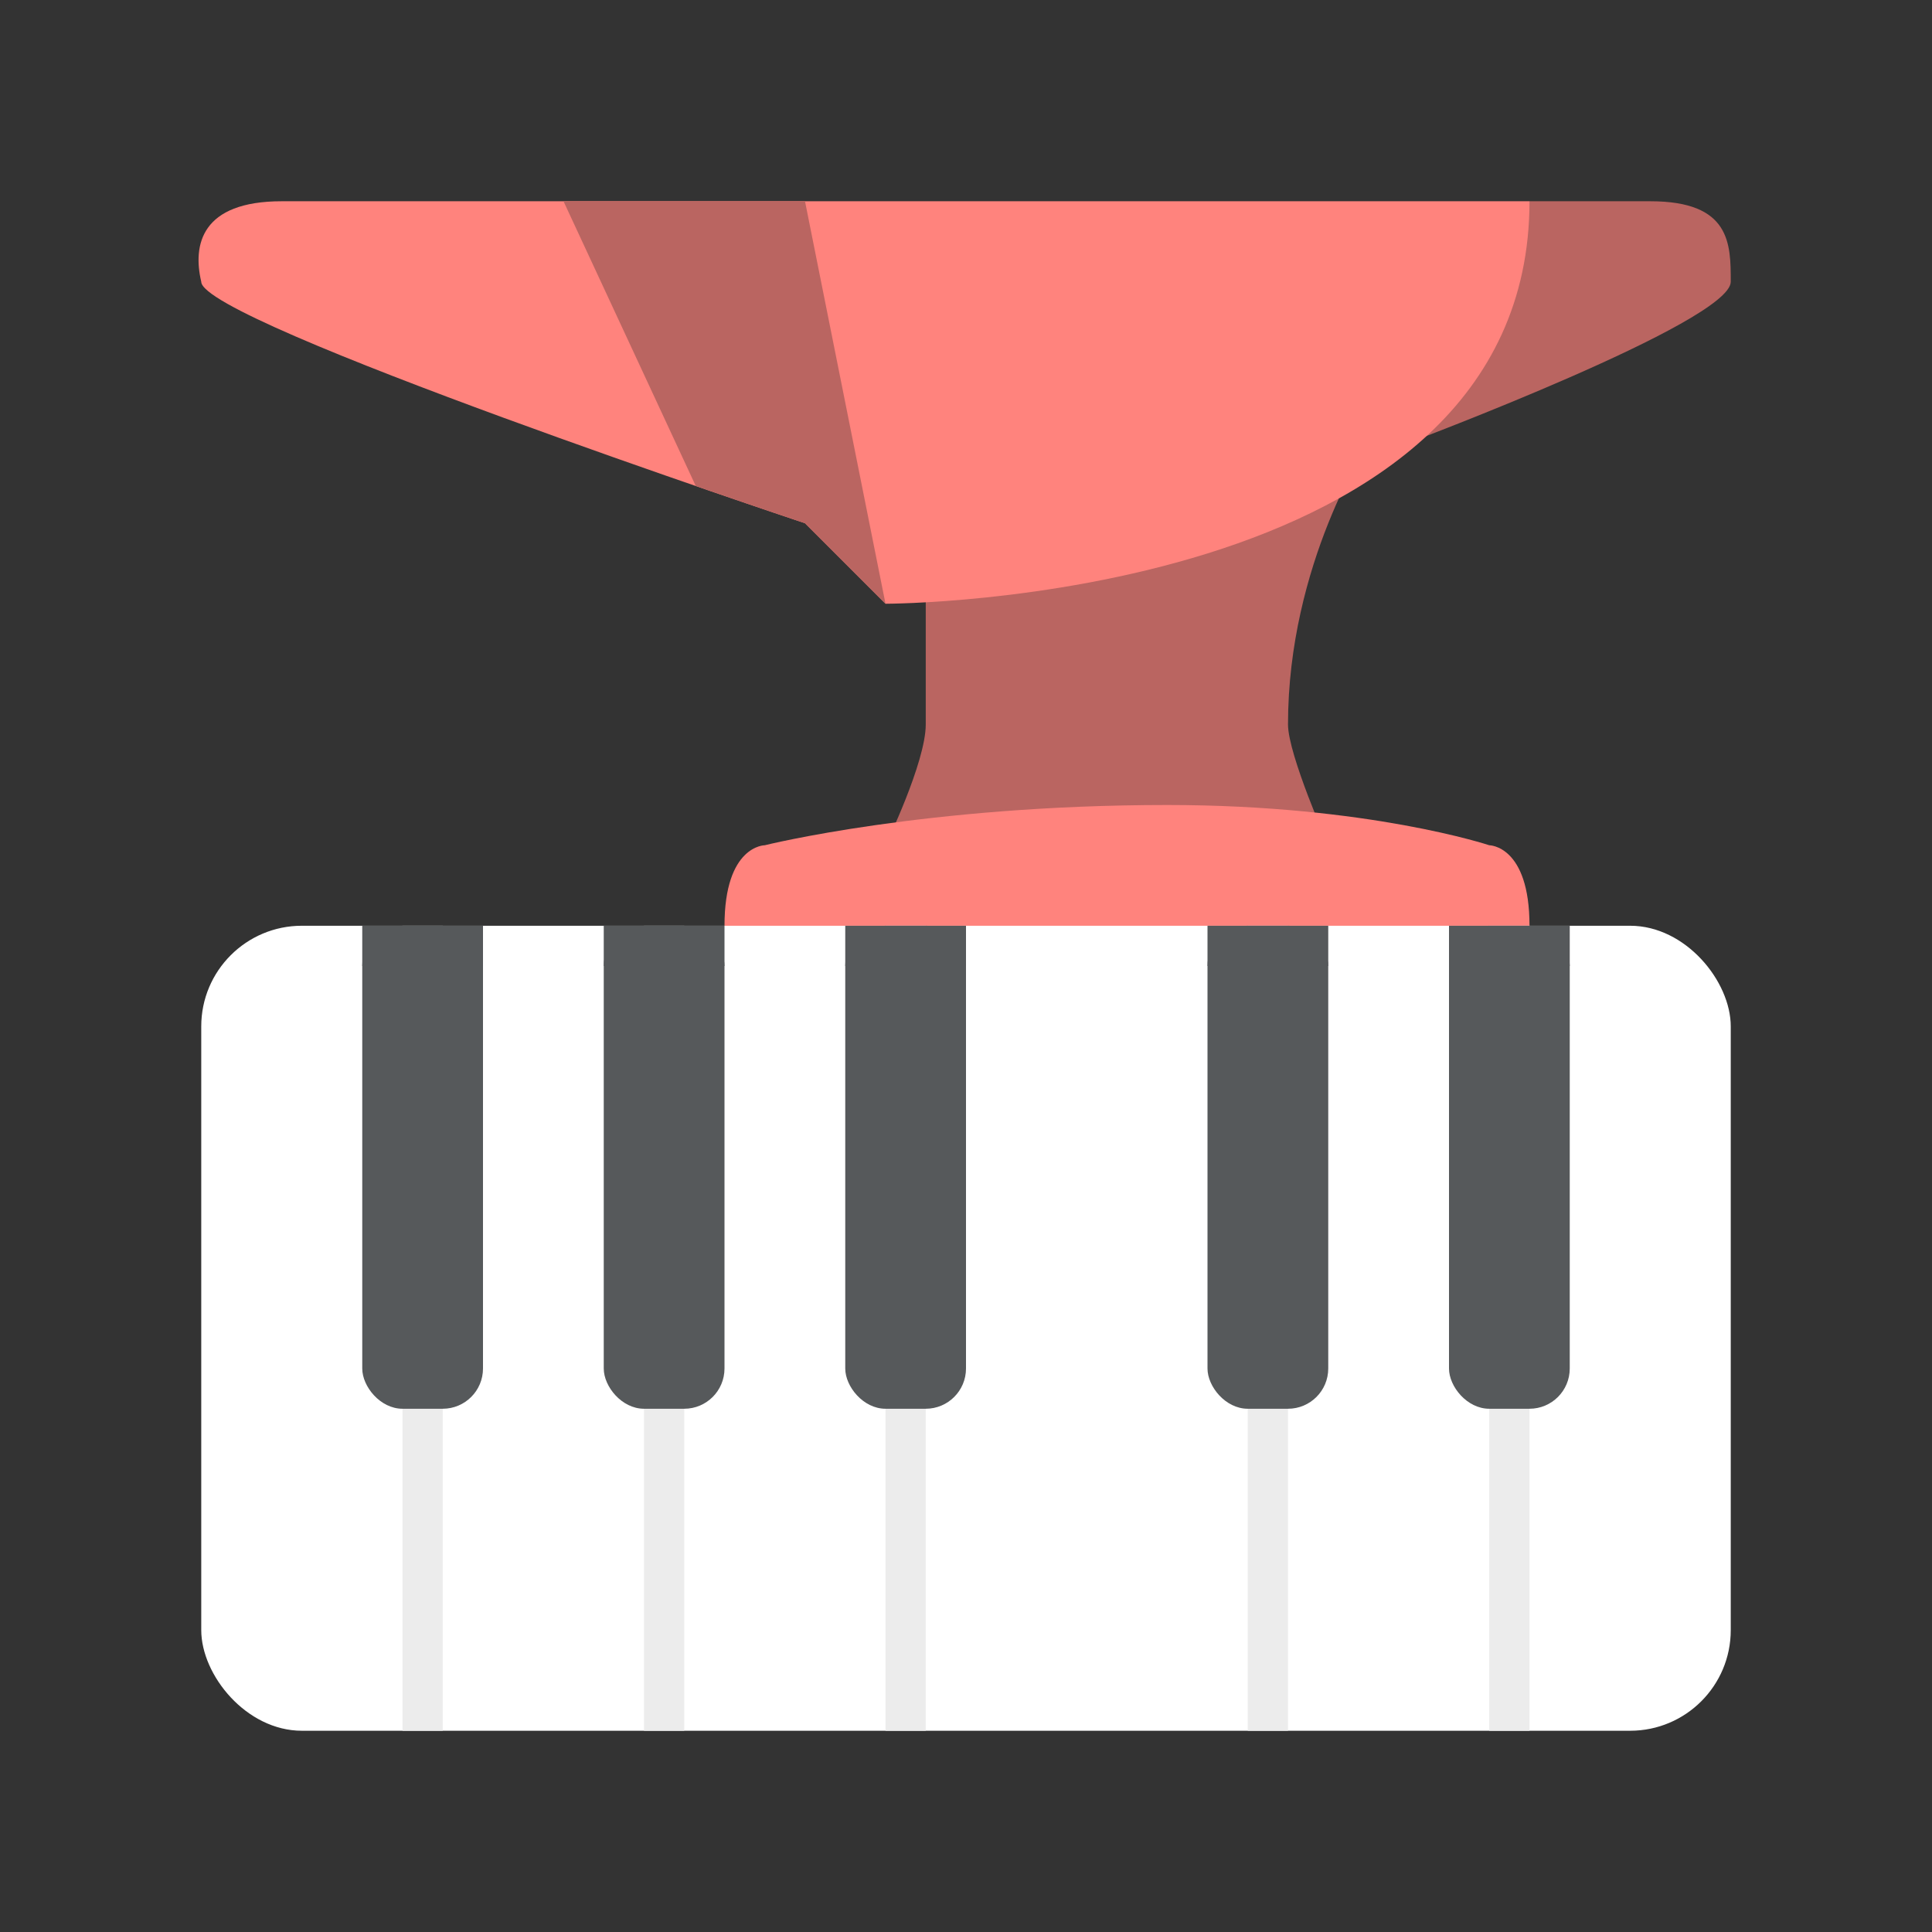 <?xml version="1.0" encoding="UTF-8" standalone="no"?>
<svg
   xmlns:dc="http://purl.org/dc/elements/1.1/"
   xmlns:cc="http://creativecommons.org/ns#"
   xmlns:rdf="http://www.w3.org/1999/02/22-rdf-syntax-ns#"
   xmlns:svg="http://www.w3.org/2000/svg"
   xmlns="http://www.w3.org/2000/svg"
   xmlns:sodipodi="http://sodipodi.sourceforge.net/DTD/sodipodi-0.dtd"
   xmlns:inkscape="http://www.inkscape.org/namespaces/inkscape"
   viewBox="0 0 192 192"
   version="1.1"
   id="svg16"
   sodipodi:docname="anvil_studio.svg"
   inkscape:version="0.92.4 (5da689c313, 2019-01-14)">
  <rect x="0" y="0" width="192" height="192" fill="#333333" stroke="none"/>
  <sodipodi:namedview
     pagecolor="#ffffff"
     bordercolor="#666666"
     borderopacity="1"
     objecttolerance="10"
     gridtolerance="10"
     guidetolerance="10"
     inkscape:pageopacity="0"
     inkscape:pageshadow="2"
     inkscape:window-width="1920"
     inkscape:window-height="1017"
     id="namedview18"
     showgrid="true"
     inkscape:zoom="2.4583333"
     inkscape:cx="88.65189"
     inkscape:cy="108.95913"
     inkscape:window-x="-8"
     inkscape:window-y="-8"
     inkscape:window-maximized="1"
     inkscape:current-layer="svg16">
    <inkscape:grid
       type="xygrid"
       id="grid827"
       spacingx="4"
       spacingy="4" />
  </sodipodi:namedview>
  <defs
     id="defs4">
    <style
       id="style2">.a{fill:none;stroke:#b1b5bd;stroke-linecap:round;stroke-linejoin:round;isolation:isolate;opacity:0.63;}</style>
  </defs>
  <path
     style="fill:#ba6561;stroke:none;stroke-width:1px;stroke-linecap:butt;stroke-linejoin:miter;stroke-opacity:1"
     d="m 92,56 v 16 c 0,3.771 -4,12 -4,12 h 44 c 0,0 -4,-9.019 -4,-12 0,-16 8,-28 8,-28 z"
     id="path919"
     inkscape:connector-curvature="0"
     sodipodi:nodetypes="ccccccc" />
  <path
     style="fill:#ff837d;stroke:none;stroke-width:1px;stroke-linecap:butt;stroke-linejoin:miter;stroke-opacity:1"
     d="m 72,92 c 0,-8 4,-8 4,-8 0,0 16,-4 40,-4 20,0 32,4 32,4 0,0 4,0 4,8 -6.468,11.735 -40,4 -40,4 0,0 -33.532,7.735 -40,-4 z"
     id="path897"
     inkscape:connector-curvature="0"
     sodipodi:nodetypes="ccscccc" />
  <rect
     class="a"
     x="20"
     y="92"
     width="152"
     height="80"
     rx="10"
     id="rect6-2"
     style="opacity:1;isolation:isolate;fill:#ffffff;stroke:none;stroke-linecap:round;stroke-linejoin:round" />
  <rect
     style="opacity:1;vector-effect:none;fill:#ececec;fill-opacity:1;fill-rule:evenodd;stroke:none;stroke-width:1px;stroke-linecap:butt;stroke-linejoin:miter;stroke-miterlimit:4;stroke-dasharray:none;stroke-dashoffset:0;stroke-opacity:1;paint-order:stroke fill markers"
     id="rect876"
     width="4"
     height="80"
     x="40"
     y="92" />
  <rect
     style="opacity:1;vector-effect:none;fill:#ececec;fill-opacity:1;fill-rule:evenodd;stroke:none;stroke-width:1px;stroke-linecap:butt;stroke-linejoin:miter;stroke-miterlimit:4;stroke-dasharray:none;stroke-dashoffset:0;stroke-opacity:1;paint-order:stroke fill markers"
     id="rect878"
     width="4"
     height="80"
     x="64"
     y="92" />
  <rect
     style="opacity:1;vector-effect:none;fill:#ececec;fill-opacity:1;fill-rule:evenodd;stroke:none;stroke-width:1px;stroke-linecap:butt;stroke-linejoin:miter;stroke-miterlimit:4;stroke-dasharray:none;stroke-dashoffset:0;stroke-opacity:1;paint-order:stroke fill markers"
     id="rect880"
     width="4"
     height="80"
     x="88"
     y="92" />
  <rect
     style="opacity:1;vector-effect:none;fill:#ececec;fill-opacity:1;fill-rule:evenodd;stroke:none;stroke-width:1px;stroke-linecap:butt;stroke-linejoin:miter;stroke-miterlimit:4;stroke-dasharray:none;stroke-dashoffset:0;stroke-opacity:1;paint-order:stroke fill markers"
     id="rect882"
     width="4"
     height="80"
     x="124"
     y="92" />
  <rect
     style="opacity:1;vector-effect:none;fill:#ececec;fill-opacity:1;fill-rule:evenodd;stroke:none;stroke-width:1px;stroke-linecap:butt;stroke-linejoin:miter;stroke-miterlimit:4;stroke-dasharray:none;stroke-dashoffset:0;stroke-opacity:1;paint-order:stroke fill markers"
     id="rect884"
     width="4"
     height="80"
     x="148"
     y="92" />
  <rect
     style="opacity:1;vector-effect:none;fill:#56595b;fill-opacity:1;fill-rule:evenodd;stroke:none;stroke-width:0.949px;stroke-linecap:butt;stroke-linejoin:miter;stroke-miterlimit:4;stroke-dasharray:none;stroke-dashoffset:0;stroke-opacity:1;paint-order:stroke fill markers"
     id="rect835"
     width="12"
     height="48"
     x="36"
     y="92"
     ry="4" />
  <rect
     style="opacity:1;vector-effect:none;fill:#56595b;fill-opacity:1;fill-rule:evenodd;stroke:none;stroke-width:0.949px;stroke-linecap:butt;stroke-linejoin:miter;stroke-miterlimit:4;stroke-dasharray:none;stroke-dashoffset:0;stroke-opacity:1;paint-order:stroke fill markers"
     id="rect835-1"
     width="12"
     height="48"
     x="60"
     y="92"
     ry="4" />
  <rect
     style="opacity:1;vector-effect:none;fill:#56595b;fill-opacity:1;fill-rule:evenodd;stroke:none;stroke-width:0.949px;stroke-linecap:butt;stroke-linejoin:miter;stroke-miterlimit:4;stroke-dasharray:none;stroke-dashoffset:0;stroke-opacity:1;paint-order:stroke fill markers"
     id="rect835-7"
     width="12"
     height="48"
     x="84"
     y="92"
     ry="4" />
  <rect
     style="opacity:1;vector-effect:none;fill:#56595b;fill-opacity:1;fill-rule:evenodd;stroke:none;stroke-width:0.949px;stroke-linecap:butt;stroke-linejoin:miter;stroke-miterlimit:4;stroke-dasharray:none;stroke-dashoffset:0;stroke-opacity:1;paint-order:stroke fill markers"
     id="rect835-0"
     width="12"
     height="48"
     x="120"
     y="92"
     ry="4" />
  <rect
     style="opacity:1;vector-effect:none;fill:#56595b;fill-opacity:1;fill-rule:evenodd;stroke:none;stroke-width:0.949px;stroke-linecap:butt;stroke-linejoin:miter;stroke-miterlimit:4;stroke-dasharray:none;stroke-dashoffset:0;stroke-opacity:1;paint-order:stroke fill markers"
     id="rect835-1-2"
     width="12"
     height="48"
     x="144"
     y="92"
     ry="4" />
  <path
     style="opacity:1;vector-effect:none;fill:#56595b;fill-opacity:1;fill-rule:evenodd;stroke:none;stroke-width:1px;stroke-linecap:butt;stroke-linejoin:miter;stroke-miterlimit:4;stroke-dasharray:none;stroke-dashoffset:0;stroke-opacity:1;paint-order:stroke fill markers"
     d="M 36 92 L 36 96 L 48 96 L 48 92 L 36 92 z M 60 92 L 60 96 L 72 96 L 72 92 L 60 92 z M 84 92 L 84 96 L 96 96 L 96 92 L 84 92 z M 120 92 L 120 96 L 132 96 L 132 92 L 120 92 z M 144 92 L 144 96 L 156 96 L 156 92 L 144 92 z "
     id="rect886" />
  <path
     style="fill:#ba6561;stroke:none;stroke-width:1px;stroke-linecap:butt;stroke-linejoin:miter;stroke-opacity:1"
     d="m 140,44 c 0,0 32,-12 32,-16 0,-3.771 0,-8 -8,-8 -4,0 -12,0 -12,0 z"
     id="path921"
     inkscape:connector-curvature="0"
     sodipodi:nodetypes="csscc" />
  <path
     style="fill:#ff837d;stroke:none;stroke-width:1px;stroke-linecap:butt;stroke-linejoin:miter;stroke-opacity:1"
     d="m 20,28 c -0.866,-3.67 0,-8 8,-8 H 152 C 152,60 88,60 88,60 L 80,52 C 80,52 20,32 20,28 Z"
     id="path899"
     inkscape:connector-curvature="0"
     sodipodi:nodetypes="cscccc" />
  <path
     style="fill:#ba6561;stroke:none;stroke-width:1px;stroke-linecap:butt;stroke-linejoin:miter;stroke-opacity:1"
     d="M 56,20 69.145,48.297 C 75.502,50.494 80,52 80,52 l 8,8 -8,-40 z"
     id="path901"
     inkscape:connector-curvature="0"
     sodipodi:nodetypes="cccccc" />
</svg>
